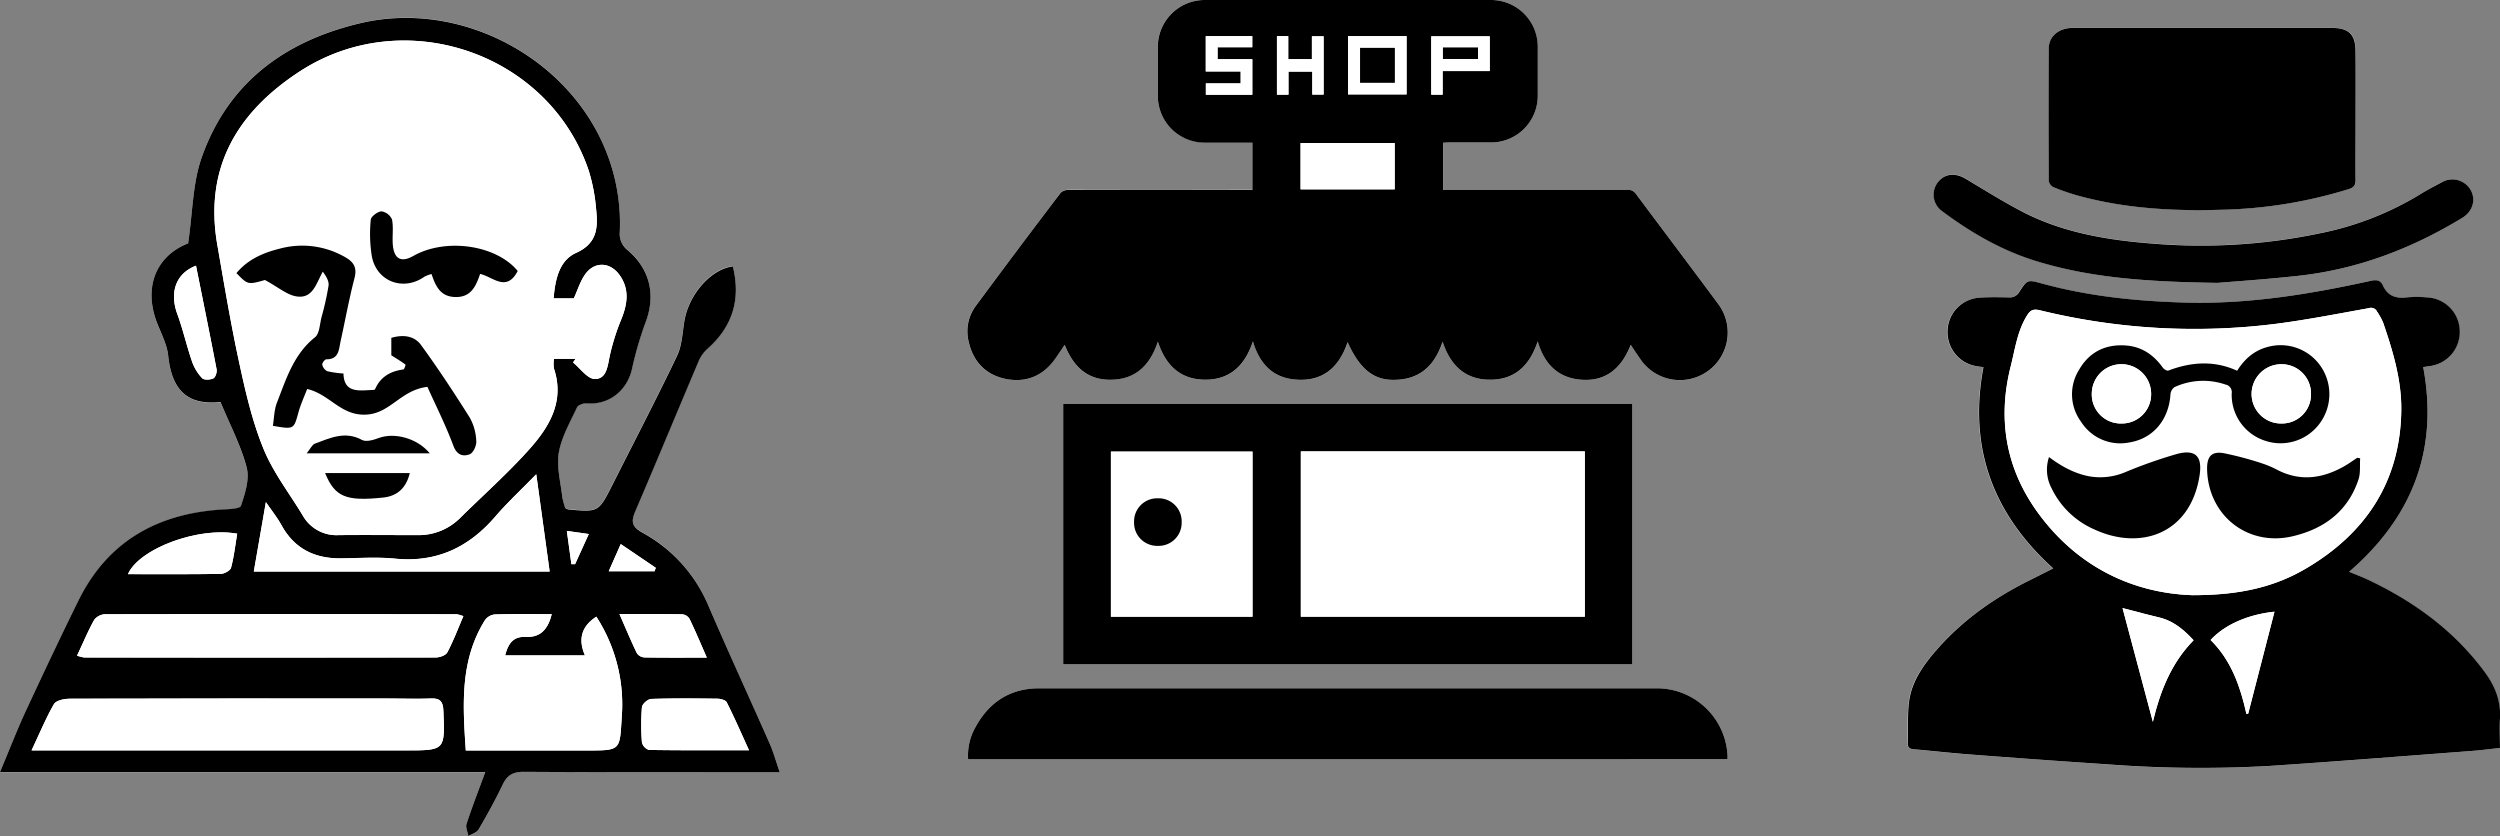 <svg id="Layer_1" data-name="Layer 1" xmlns="http://www.w3.org/2000/svg" viewBox="0 0 809.18 270.68">
  <rect x="0" y="0" width="809.18" height="270.68" fill="#808080" stroke="none"/>
  <defs>
    <style>
      .cls-1 {
        fill: #fff;
      }
    </style>
  </defs>
  <title>Artists_Partners_Collectors_icons2</title>
  <g>
    <path class="cls-1" d="M95.32-191.22c-10.54,4.11-14.73,14.56-9.74,26.62,1.32,3.19,2.94,6.46,3.29,9.81,1.2,11.38,6.41,16.06,16.93,15,3,7.12,6.55,13.91,8.46,21.15,1,3.79-.49,8.51-1.86,12.47-.37,1.07-4.38,1.06-6.75,1.22-20.59,1.46-36.41,10.43-45.77,29.29C54-63.83,48.34-51.83,42.76-39.8c-2.82,6.09-5.23,12.37-8.33,19.74H191.5c-2.19,5.95-4.27,11.29-6.05,16.73-.38,1.15.36,2.66.58,4,1.13-.7,2.72-1.14,3.31-2.15C192.09-6.2,194.76-11,197.1-16c1.46-3.08,3.3-4.22,6.82-4.19,25.49.17,51,.09,76.47.09h6.4c-1.26-3.6-2.08-6.59-3.31-9.39C276.93-44.3,270.09-59,263.7-74a48.19,48.19,0,0,0-21.3-23.65c-3.51-2-3.81-3.6-2.37-6.95,6.92-16.13,13.61-32.35,20.47-48.51a11.3,11.3,0,0,1,2.79-4c8.26-7.26,10.94-16.15,8.31-26.76-7,.9-14.11,8.92-15.63,17.41-.69,3.86-.76,8.06-2.4,11.5-6.7,14.05-13.9,27.87-20.92,41.77-4.5,8.92-4.51,8.92-14.34,8a3.21,3.21,0,0,1-.94-.46,24.22,24.22,0,0,1-1-3.73c-.52-4.76-1.88-9.71-1.09-14.26.88-5.07,3.67-9.83,5.89-14.61.36-.77,2.09-1.39,3.12-1.3,7.1.63,13.08-4,14.68-11.16a113.13,113.13,0,0,1,4.42-15.11c3.43-9.11,1.23-17.55-6.27-23.67a6.7,6.7,0,0,1-2.14-4.82A62.87,62.87,0,0,0,230.22-222c-12.5-29.94-47.18-48-78.92-40.58-24.47,5.7-43.06,19.24-51.6,43.56C96.78-210.63,96.81-201.25,95.32-191.22Z" transform="translate(-34.43 270)"/>
    <path d="M95.32-191.22c1.49-10,1.45-19.41,4.38-27.76,8.53-24.32,27.13-37.86,51.6-43.56,31.74-7.39,66.41,10.64,78.92,40.58A62.87,62.87,0,0,1,235-194.22a6.7,6.7,0,0,0,2.14,4.82c7.51,6.12,9.7,14.56,6.27,23.67A113.13,113.13,0,0,0,239-150.62c-1.59,7.12-7.58,11.79-14.68,11.16-1-.09-2.76.52-3.12,1.3-2.22,4.78-5,9.54-5.89,14.61-.79,4.56.57,9.5,1.09,14.26a24.22,24.22,0,0,0,1,3.73,3.21,3.21,0,0,0,.94.46c9.83.9,9.83.9,14.34-8,7-13.9,14.22-27.72,20.92-41.77,1.64-3.43,1.71-7.63,2.4-11.5,1.52-8.5,8.62-16.51,15.63-17.41,2.63,10.61-.05,19.5-8.31,26.76a11.3,11.3,0,0,0-2.79,4c-6.85,16.16-13.55,32.38-20.47,48.51-1.44,3.35-1.14,5,2.37,6.95A48.19,48.19,0,0,1,263.7-74c6.4,14.92,13.23,29.66,19.79,44.52,1.24,2.8,2.06,5.79,3.31,9.39h-6.4c-25.49,0-51,.08-76.47-.09-3.52,0-5.36,1.12-6.82,4.19-2.35,4.94-5,9.75-7.77,14.47-.59,1-2.18,1.45-3.31,2.15-.22-1.34-1-2.85-.58-4,1.78-5.44,3.86-10.78,6.05-16.73H34.43c3.09-7.37,5.51-13.65,8.33-19.74,5.58-12,11.23-24,17.12-35.91,9.36-18.86,25.18-27.83,45.77-29.29,2.36-.17,6.38-.16,6.75-1.22,1.37-4,2.86-8.68,1.86-12.47-1.91-7.24-5.51-14-8.46-21.15-10.52,1.1-15.73-3.58-16.93-15-.35-3.35-2-6.62-3.29-9.81C80.59-176.66,84.78-187.12,95.32-191.22Zm118.3,17.8c.53-6.51,2-12.34,7.29-14.72,7-3.14,7.09-8.43,6.46-14.32A58,58,0,0,0,225-214.68c-12.77-38.11-59.67-54.28-93.59-32.17-20.26,13.2-31,31.25-26.63,56.22,2.23,12.78,4.36,25.6,7.12,38.27,2,9.38,4.22,18.88,7.84,27.71,3.12,7.61,8.36,14.36,12.66,21.48a12.51,12.51,0,0,0,11.63,6.38c8.5-.08,17,0,25.49,0a19,19,0,0,0,13.94-5.66c7.47-7.37,15.36-14.36,22.33-22.17,6.46-7.25,11.45-15.51,7.92-26.09a11.18,11.18,0,0,1,0-3.13h7l-.82,1.17c2.35,1.9,4.7,5.34,7.06,5.35,3.89,0,4.13-4.23,4.85-7.58a72.14,72.14,0,0,1,3.72-11.77c2-4.91,2.71-9.66-.52-14.23-3.1-4.38-8.21-4.55-11.23-.22-1.57,2.25-2.39,5-3.62,7.71ZM44.64-27.11h121c12.87,0,12.79,0,12.27-12.8-.12-3-1-4.17-4.09-4-4.65.2-9.32,0-14,0q-51.43,0-102.86.07c-1.75,0-4.39.55-5.09,1.74C49.35-37.71,47.41-33,44.64-27.11ZM213-71.22c-6.48,0-12.45-.09-18.42.08a4.49,4.49,0,0,0-3.16,1.82c-8.14,13-7.22,27.39-6.22,42.2h39.3c11,0,10.5,0,11.19-11a52.23,52.23,0,0,0-8.24-32.3c-4.73,3.08-6,7.16-3.68,12.53H197.94c1.06-4.08,2.75-6.16,6.76-6C209.09-63.64,211.77-66.05,213-71.22ZM59.37-57.78a13.17,13.17,0,0,0,2.27.6q56.9,0,113.81,0c1.29,0,3.25-.69,3.76-1.65,2-3.74,3.47-7.72,5.19-11.71a10.92,10.92,0,0,0-2.14-.63q-56.9-.06-113.81,0a4.7,4.7,0,0,0-3.54,1.83C62.93-65.79,61.34-62,59.37-57.78ZM208-116.5c-5,5.14-9.39,9.17-13.24,13.65-8.62,10-19.07,15-32.52,13.65-5.76-.59-11.64-.15-17.46-.09-8.53.09-15.12-3.13-19.31-10.83-1.26-2.31-2.94-4.38-5-7.38L116.58-85h95.76Zm68.84,89.34c-2.65-5.81-4.78-10.74-7.19-15.54-.36-.72-2-1.13-3-1.15-7.14-.1-14.29-.16-21.43.08-1.08,0-2.92,1.64-3,2.65a70.94,70.94,0,0,0,0,11.44,3.42,3.42,0,0,0,2.28,2.41C254.88-27.1,265.29-27.16,276.88-27.16ZM111.2-97.25c-12.63-2.31-31.75,4.84-35.34,13.09,10.07,0,20,.07,30-.09,1.18,0,3.12-1.05,3.37-2C110.15-89.82,110.58-93.57,111.2-97.25Zm152,40.1c-2.12-4.82-3.75-8.74-5.6-12.56a3.15,3.15,0,0,0-2.32-1.46c-6.41-.12-12.82-.07-20.35-.07,2.15,4.9,3.78,8.83,5.64,12.65A3.17,3.17,0,0,0,243-57.21C249.38-57.1,255.8-57.15,263.21-57.15ZM97.87-184c-6.52,2.47-8.62,8.62-6.05,15.63,1.85,5.06,3,10.37,4.8,15.47a14.82,14.82,0,0,0,3.25,5.31c.62.64,2.59.54,3.61.06.69-.32,1.24-2,1.06-2.91C102.4-161.58,100.12-172.73,97.87-184ZM235.35-93.9l-3.89,8.8h14.82l.41-1.11ZM217.9-98.15l1.48,10.76h1.19L225-97.14Z" transform="translate(-34.43 270)"/>
    <path class="cls-1" d="M213.62-173.43h6.55c1.23-2.69,2.05-5.46,3.62-7.71,3-4.33,8.13-4.16,11.23.22,3.23,4.58,2.5,9.33.52,14.23a72.14,72.14,0,0,0-3.72,11.77c-.71,3.35-1,7.6-4.85,7.58-2.36,0-4.71-3.45-7.06-5.35l.82-1.17h-7a11.18,11.18,0,0,0,0,3.13c3.53,10.58-1.46,18.84-7.92,26.09-7,7.81-14.86,14.8-22.33,22.17a19,19,0,0,1-13.94,5.66c-8.5,0-17-.07-25.49,0a12.51,12.51,0,0,1-11.63-6.38c-4.31-7.13-9.54-13.87-12.66-21.48-3.62-8.83-5.8-18.33-7.84-27.71-2.76-12.67-4.89-25.49-7.12-38.27-4.37-25,6.36-43,26.63-56.22,33.93-22.11,80.82-5.93,93.59,32.17a58,58,0,0,1,2.33,12.21c.63,5.89.58,11.19-6.46,14.32C215.59-185.77,214.15-179.94,213.62-173.43Zm-40.86,28.64c2.77,6.15,5.95,12.45,8.4,19,1.14,3,3.08,3.59,5.25,2.79,1.14-.42,2.27-2.82,2.17-4.23a16.92,16.92,0,0,0-2.09-7.61c-5-8-10.24-15.91-15.8-23.55-2.17-3-5.8-3.44-9.61-2.3V-155c1.78,1.14,3.23,2,4.57,3,.12.09-.38,1.54-.69,1.59-4.17.55-7.4,2.33-9.13,6.37-.11.25-.93.25-1.42.28-4.26.25-8.67.75-8.82-5.35a31.65,31.65,0,0,1-5.25-.74,3.14,3.14,0,0,1-1.61-2.12c-.11-.49.84-1.73,1.3-1.73,4.18,0,4-3.28,4.64-5.88,1.55-6.8,2.74-13.7,4.5-20.45.85-3.25-.21-5.07-2.77-6.58a27.8,27.8,0,0,0-21.65-2.85c-5.32,1.33-10.17,3.5-13.8,7.86,3.7,3.79,3.7,3.79,9.22,2.23,4.28,2.32,7.06,4.79,10.17,5.3,5.27.86,6.35-4,8.55-8,1.17,1.52,2.07,3.12,1.87,4.56a94.14,94.14,0,0,1-2.28,10.21c-.57,2.23-.62,5.29-2.11,6.47-6.93,5.54-9.35,13.51-12.32,21.19-.9,2.32-.9,5-1.31,7.47,6.86,1.19,6.76,1.17,8.29-4.39.72-2.6,1.88-5.08,2.81-7.54,7.29,1.7,10.76,8.55,18.84,8.31S164-143.73,172.77-144.79Zm29.2-37.5c-7-8.49-23.33-10.79-33.88-4.83-3.79,2.14-6.12,1-6.58-3.37-.29-2.8.24-5.71-.28-8.43a4.45,4.45,0,0,0-3.43-2.65c-1.22,0-3.37,1.64-3.45,2.69A45.75,45.75,0,0,0,154.7-187c1.59,8.19,10.26,11.36,17,6.58a10.36,10.36,0,0,1,2.32-.87c1.34,4,2.92,7.34,7.72,7.44,5.07.11,6.66-3.4,8-7.48C194-180.4,198.32-175.34,202-182.29Zm-28.42,59c-4.13-5-11.55-6.79-16.45-5-1.72.63-4.15,1.38-5.48.65-5.49-3-10.33-.63-15.25,1.19-.91.34-1.46,1.66-2.67,3.14Zm-6.47,6.38H139.64c3.19,7.73,6.7,9.21,18.83,7.93C163.24-109.46,166-112.31,167.07-116.89Z" transform="translate(-34.43 270)"/>
    <path class="cls-1" d="M44.64-27.11c2.77-5.84,4.71-10.6,7.29-15,.7-1.19,3.34-1.73,5.09-1.74q51.43-.15,102.86-.07c4.66,0,9.33.15,14,0,3.08-.13,4,1.07,4.09,4,.52,12.8.6,12.8-12.27,12.8h-121Z" transform="translate(-34.43 270)"/>
    <path class="cls-1" d="M213-71.22c-1.24,5.17-3.93,7.59-8.32,7.38-4-.19-5.69,1.9-6.76,6h25.84c-2.33-5.37-1-9.46,3.68-12.53a52.23,52.23,0,0,1,8.24,32.3c-.69,10.94-.15,11-11.19,11h-39.3c-1-14.81-1.92-29.16,6.22-42.2a4.49,4.49,0,0,1,3.16-1.82C200.56-71.32,206.54-71.22,213-71.22Z" transform="translate(-34.43 270)"/>
    <path class="cls-1" d="M59.37-57.78c2-4.21,3.55-8,5.55-11.59a4.7,4.7,0,0,1,3.54-1.83q56.9-.11,113.81,0a10.92,10.92,0,0,1,2.14.63c-1.72,4-3.23,8-5.19,11.71-.51,1-2.47,1.65-3.76,1.65q-56.9.11-113.81,0A13.17,13.17,0,0,1,59.37-57.78Z" transform="translate(-34.43 270)"/>
    <path class="cls-1" d="M208-116.5,212.34-85H116.58l3.93-22.46c2.05,3,3.74,5.08,5,7.38,4.19,7.7,10.78,10.92,19.31,10.83,5.82-.06,11.69-.5,17.46.09,13.45,1.37,23.91-3.62,32.52-13.65C198.64-107.33,203-111.36,208-116.5Z" transform="translate(-34.43 270)"/>
    <path class="cls-1" d="M276.88-27.16c-11.59,0-22,.06-32.4-.11a3.42,3.42,0,0,1-2.28-2.41,70.94,70.94,0,0,1,0-11.44c.1-1,1.93-2.62,3-2.65,7.14-.24,14.28-.17,21.43-.08,1,0,2.65.43,3,1.15C272.09-37.9,274.23-33,276.88-27.16Z" transform="translate(-34.43 270)"/>
    <path class="cls-1" d="M111.2-97.25c-.62,3.68-1,7.42-2,11-.25.92-2.19,2-3.37,2-9.95.16-19.9.09-30,.09C79.44-92.41,98.57-99.55,111.2-97.25Z" transform="translate(-34.43 270)"/>
    <path class="cls-1" d="M263.21-57.15c-7.41,0-13.84.05-20.26-.06a3.17,3.17,0,0,1-2.38-1.37c-1.85-3.82-3.49-7.75-5.64-12.65,7.53,0,13.94-.05,20.35.07a3.15,3.15,0,0,1,2.32,1.46C259.46-65.89,261.1-62,263.21-57.15Z" transform="translate(-34.43 270)"/>
    <path class="cls-1" d="M97.87-184c2.25,11.22,4.53,22.38,6.67,33.57.17.92-.38,2.58-1.06,2.91-1,.48-3,.59-3.61-.06a14.82,14.82,0,0,1-3.25-5.31c-1.75-5.11-2.95-10.41-4.8-15.47C89.25-175.34,91.35-181.48,97.87-184Z" transform="translate(-34.43 270)"/>
    <path class="cls-1" d="M235.35-93.9l11.34,7.69-.41,1.11H231.46Z" transform="translate(-34.43 270)"/>
    <path class="cls-1" d="M217.9-98.15l7.1,1-4.44,9.75h-1.19Z" transform="translate(-34.43 270)"/>
    <path d="M172.77-144.79c-8.8,1.06-12,8.75-20.08,9s-11.55-6.61-18.84-8.31c-.93,2.46-2.09,4.94-2.81,7.54-1.53,5.55-1.44,5.58-8.29,4.39.41-2.48.41-5.15,1.31-7.47,3-7.68,5.39-15.65,12.32-21.19,1.48-1.19,1.54-4.24,2.11-6.47a94.14,94.14,0,0,0,2.28-10.21c.2-1.45-.7-3-1.87-4.56-2.2,4-3.28,8.86-8.55,8-3.1-.51-5.89-3-10.17-5.3-5.52,1.56-5.52,1.56-9.22-2.23,3.62-4.36,8.47-6.52,13.8-7.86a27.8,27.8,0,0,1,21.65,2.85c2.56,1.51,3.62,3.32,2.77,6.58-1.76,6.75-3,13.64-4.5,20.45-.59,2.6-.46,5.92-4.64,5.88-.46,0-1.41,1.24-1.3,1.73a3.14,3.14,0,0,0,1.61,2.12,31.65,31.65,0,0,0,5.25.74c.15,6.1,4.57,5.6,8.82,5.35.49,0,1.31,0,1.42-.28,1.73-4,5-5.83,9.13-6.37.31,0,.81-1.5.69-1.59-1.34-1-2.78-1.87-4.57-3v-5.64c3.81-1.14,7.43-.68,9.61,2.3,5.56,7.64,10.77,15.55,15.8,23.55a16.92,16.92,0,0,1,2.09,7.61c.1,1.42-1,3.82-2.17,4.23-2.17.79-4.11.26-5.25-2.79C178.71-132.34,175.53-138.64,172.77-144.79Z" transform="translate(-34.43 270)"/>
    <path d="M202-182.29c-3.64,7-8,1.88-12.17.95-1.37,4.08-3,7.59-8,7.48-4.8-.1-6.38-3.39-7.72-7.44a10.36,10.36,0,0,0-2.32.87c-6.77,4.78-15.44,1.61-17-6.58a45.75,45.75,0,0,1-.35-11.89c.08-1,2.23-2.66,3.45-2.69a4.45,4.45,0,0,1,3.43,2.65c.53,2.73,0,5.64.28,8.43.46,4.42,2.78,5.52,6.58,3.37C178.64-193.08,195-190.78,202-182.29Z" transform="translate(-34.43 270)"/>
    <path d="M173.54-123.27H133.69c1.21-1.47,1.76-2.8,2.67-3.14,4.92-1.82,9.76-4.18,15.25-1.19,1.33.72,3.76,0,5.48-.65C162-130.06,169.41-128.28,173.54-123.27Z" transform="translate(-34.43 270)"/>
    <path d="M167.07-116.89c-1.09,4.58-3.82,7.43-8.59,7.93-12.13,1.28-15.64-.2-18.83-7.93Z" transform="translate(-34.43 270)"/>
  </g>
  <g>
    <path class="cls-1" d="M409.2-159.42c2.55,7.76,7.32,12.35,15.45,12.32s12.78-4.7,15.34-12.4c2.06,7.1,6.28,11.54,13.22,12.31,8.93,1,14.61-3.54,17.42-12.08,3.67,8.25,8,12,14,12.21,8.67.34,14-4,16.75-12.36,2.55,7.75,7.32,12.35,15.44,12.33s12.79-4.7,15.35-12.41c2.06,7.1,6.28,11.49,13.21,12.33,8.4,1,13.8-3.29,16.89-11.21,1.17,1.74,2.15,3.23,3.16,4.69a15.46,15.46,0,0,0,18.89,5.46,15.38,15.38,0,0,0,6.28-23.35c-8.83-11.93-17.81-23.76-26.66-35.67a3.14,3.14,0,0,0-2.93-1.29q-28.61,0-57.22,0h-2.28v-15.24c.73,0,1.36-.08,2-.09h13.63a15.14,15.14,0,0,0,15-15.08q0-8,0-15.94A15.12,15.12,0,0,0,517-270H424.42a15.16,15.16,0,0,0-15.25,15.22q0,7.87,0,15.74a15.13,15.13,0,0,0,15.11,15.15h15.49v15.33H437.4q-28.61,0-57.22,0a3.45,3.45,0,0,0-2.46.92q-13.85,18.29-27.53,36.7A13.86,13.86,0,0,0,348-159.15c1.53,6.55,5.76,10.72,12.36,11.88s11.82-1.23,15.64-6.69c1-1.38,1.88-2.79,3-4.43,2.74,6.81,7,11.18,14.38,11.3C401.7-147,406.61-151.53,409.2-159.42ZM378.56-55H562.75v-84.26H378.56Zm215,30.81c0-.61,0-1.05,0-1.49a22.91,22.91,0,0,0-22.39-21.52q-100.23,0-200.45,0c-9.3,0-16.11,4.42-20.52,12.49a18.4,18.4,0,0,0-2.42,10.5Z" transform="translate(-34.43 270)"/>
    <path d="M409.2-159.42c-2.59,7.89-7.5,12.46-15.79,12.33-7.35-.12-11.64-4.48-14.38-11.3-1.1,1.63-2,3-3,4.43-3.83,5.47-9.16,7.83-15.64,6.69s-10.84-5.32-12.36-11.88a13.86,13.86,0,0,1,2.16-11.73q13.64-18.44,27.53-36.7a3.45,3.45,0,0,1,2.46-.92q28.61-.08,57.22,0h2.39v-15.33H424.3A15.13,15.13,0,0,1,409.19-239q0-7.87,0-15.74A15.16,15.16,0,0,1,424.42-270H517a15.12,15.12,0,0,1,15.16,15.1q0,8,0,15.94a15.14,15.14,0,0,1-15,15.08H503.49c-.63,0-1.25.05-2,.09v15.24h2.28q28.61,0,57.22,0a3.14,3.14,0,0,1,2.93,1.29c8.86,11.91,17.83,23.74,26.66,35.67a15.38,15.38,0,0,1-6.28,23.35,15.46,15.46,0,0,1-18.89-5.46c-1-1.46-2-2.94-3.16-4.69-3.09,7.92-8.49,12.22-16.89,11.21-6.93-.84-11.15-5.23-13.21-12.33-2.55,7.71-7.26,12.39-15.35,12.41s-12.89-4.57-15.44-12.33c-2.73,8.37-8.08,12.69-16.75,12.36-6-.23-10.33-4-14-12.21-2.8,8.54-8.48,13.06-17.42,12.08-6.94-.76-11.15-5.21-13.22-12.31-2.56,7.7-7.26,12.38-15.34,12.4S411.75-151.66,409.2-159.42Zm46.19-49.29h30.46v-15H455.39Zm15.36-30.73H489.7v-18.87H470.75Zm-31,.1v-11.49H428.52v-3.88h11.24v-3.59H424.7v11.43H436V-243H424.73v3.66ZM501.37-247h15.25v-11.25H497.69v18.89h3.68Zm-49.9,7.66v-7.47h7.72v7.44h3.66v-18.87h-3.79v7.4H451.4v-7.44h-3.66v18.94Z" transform="translate(-34.43 270)"/>
    <path d="M378.56-55v-84.26H562.75V-55Zm168.83-68.87H455.47v53.49h91.92Zm-107.56.06H394v53.44h45.83Z" transform="translate(-34.43 270)"/>
    <path d="M593.58-24.22H347.79a18.4,18.4,0,0,1,2.42-10.5c4.41-8.07,11.22-12.48,20.52-12.49q100.23,0,200.45,0a22.91,22.91,0,0,1,22.39,21.52C593.6-25.27,593.58-24.83,593.58-24.22Z" transform="translate(-34.43 270)"/>
    <path class="cls-1" d="M455.39-208.71v-15h30.46v15Z" transform="translate(-34.43 270)"/>
    <path class="cls-1" d="M470.75-239.44v-18.87H489.7v18.87Zm15.16-3.75V-254.5H474.64v11.31Z" transform="translate(-34.43 270)"/>
    <path class="cls-1" d="M439.79-239.34H424.73V-243H436v-3.88H424.7v-11.43h15.06v3.59H428.52v3.88h11.27Z" transform="translate(-34.43 270)"/>
    <path class="cls-1" d="M501.37-247v7.64h-3.68v-18.89h18.92V-247Zm.1-3.88h11.35v-3.73H501.47Z" transform="translate(-34.43 270)"/>
    <path class="cls-1" d="M451.47-239.37h-3.73v-18.94h3.66v7.44h7.65v-7.4h3.79v18.87h-3.66v-7.44h-7.72Z" transform="translate(-34.43 270)"/>
    <path class="cls-1" d="M547.39-123.91v53.49H455.47v-53.49Z" transform="translate(-34.43 270)"/>
    <path class="cls-1" d="M439.83-123.85v53.44H394v-53.44ZM416.9-101a7.46,7.46,0,0,0-7.72-7.72,7.46,7.46,0,0,0-7.67,7.58,7.47,7.47,0,0,0,7.63,7.81A7.46,7.46,0,0,0,416.9-101Z" transform="translate(-34.43 270)"/>
    <path d="M485.91-243.19H474.64V-254.5h11.27Z" transform="translate(-34.43 270)"/>
    <path d="M501.47-250.91v-3.73h11.35v3.73Z" transform="translate(-34.43 270)"/>
    <path d="M416.9-101a7.46,7.46,0,0,1-7.77,7.68,7.47,7.47,0,0,1-7.63-7.81,7.46,7.46,0,0,1,7.67-7.58A7.46,7.46,0,0,1,416.9-101Z" transform="translate(-34.43 270)"/>
  </g>
  <g>
    <path class="cls-1" d="M818.75-151.19l1.9-.27a11.16,11.16,0,0,0,9.83-11.78,11.1,11.1,0,0,0-10.7-10.49,36.92,36.92,0,0,0-6.45,0c-3.52.42-6.17-.42-7.73-3.86-.72-1.59-1.91-1.94-3.81-1.52-20,4.42-40.2,7.7-60.82,7.05-15.46-.48-30.76-2.06-45.73-6.15-4.62-1.27-4.69-1.34-7.32,2.74a3.52,3.52,0,0,1-3.47,1.76c-3.19-.07-6.39-.14-9.56.1a11,11,0,0,0-10.18,11,11.12,11.12,0,0,0,9.52,11.17l2.1.31c-4.93,26.15,3.12,47.56,22.59,65.13l-8.32,4.18c-11,5.56-21,12.59-29.18,21.9-4.25,4.83-8.12,10-9.1,16.55-.68,4.51-.27,9.17-.48,13.76-.07,1.6.59,2,2,2.15,6,.52,12,1.21,17.94,1.66q22.41,1.69,44.83,3.22a394.23,394.23,0,0,0,52.26.51c21.68-1.44,43.34-3.17,65-4.81,3.16-.24,6.3-.66,9.63-1,0-3.26-.18-6.3,0-9.31.4-5.65-1.52-10.55-4.74-15-9.91-13.56-23-23.12-38.1-30.21-1.92-.9-3.91-1.64-6-2.51C815.29-102.65,823.74-124.45,818.75-151.19Zm-21.89-81.65c0-7,0-13.94,0-20.91,0-5.14-2.26-7.22-7.41-7.22l-64.52,0c-6.6,0-13.2,0-19.8,0-4.29,0-7.51,2.73-7.53,6.55q-.09,21.47,0,42.94a2.78,2.78,0,0,0,1.44,2,73.5,73.5,0,0,0,8.19,2.82c15.17,4.14,30.68,5,46.31,4.52a149.71,149.71,0,0,0,41.13-6.68c1.56-.5,2.25-1.13,2.22-2.91C796.79-218.75,796.86-225.79,796.86-232.84Zm-44.6,54.4c5.23-.45,15.58-1.13,25.89-2.26,19.18-2.1,36.81-8.78,53.23-18.79,3.45-2.1,4.5-6,2.58-9.2a6.84,6.84,0,0,0-9.35-2.25c-2.15,1.16-4.36,2.25-6.42,3.55a99.9,99.9,0,0,1-32.73,12.84,187.75,187.75,0,0,1-53.54,3.41c-14.56-1.08-28.92-3.35-42.13-10-6.53-3.29-12.77-7.19-19-11-3.42-2.06-6.88-1.79-9.12,1.11a6.56,6.56,0,0,0,1.19,9.16c9.25,6.92,19.18,12.75,30.24,16.19C710.63-180.15,728.81-178.78,752.26-178.44Z" transform="translate(-34.43 270)"/>
    <path d="M818.75-151.19c5,26.73-3.46,48.54-24,66.26,2.08.87,4.07,1.61,6,2.51,15.06,7.09,28.19,16.65,38.1,30.21,3.21,4.4,5.14,9.3,4.74,15-.21,3,0,6.05,0,9.31-3.33.36-6.47.77-9.63,1-21.67,1.64-43.33,3.37-65,4.81a394.23,394.23,0,0,1-52.26-.51q-22.42-1.49-44.83-3.22c-6-.45-12-1.15-17.94-1.66-1.43-.12-2.1-.55-2-2.15.21-4.59-.2-9.25.48-13.76,1-6.5,4.85-11.72,9.1-16.55,8.2-9.31,18.14-16.34,29.18-21.9l8.32-4.18c-19.47-17.57-27.52-39-22.59-65.13l-2.1-.31a11.12,11.12,0,0,1-9.52-11.17,11,11,0,0,1,10.18-11c3.17-.24,6.38-.17,9.56-.1a3.52,3.52,0,0,0,3.47-1.76c2.63-4.08,2.7-4,7.32-2.74,15,4.1,30.27,5.67,45.73,6.15,20.63.65,40.79-2.63,60.82-7.05,1.89-.42,3.09-.07,3.81,1.52,1.56,3.44,4.21,4.28,7.73,3.86a36.92,36.92,0,0,1,6.45,0,11.1,11.1,0,0,1,10.7,10.49,11.16,11.16,0,0,1-9.83,11.78ZM744-77.36c15.07,0,26.37-2.54,36.63-8.55,19.39-11.35,30.56-28,31-50.87.2-10-2.67-19.48-5.88-28.84a22.69,22.69,0,0,0-1.93-3.5,2.18,2.18,0,0,0-2.73-1.13c-9.84,1.77-19.68,3.71-29.59,5a210.57,210.57,0,0,1-76.88-4.34c-2.17-.52-3.09,0-4.19,1.82-3.08,5-3.78,10.73-5.18,16.24-4.28,16.85-1.74,32.65,8.32,46.84C706.65-86.32,725-78,744-77.36Zm-12.75,41c2.34-9.91,6-19.09,13.18-26.41-4-4.37-7.47-6.57-11.47-7.47-2.89-.65-5.74-1.46-8.61-2.2l-2.92-.75Zm30.27-2.58.58-.08,8.51-33c-8.72.92-16.16,4.25-20.68,9.16C756.61-56.27,759.58-47.84,761.53-38.91Z" transform="translate(-34.43 270)"/>
    <path d="M796.86-232.84c0,7-.07,14.09,0,21.14,0,1.77-.66,2.41-2.22,2.91a149.71,149.71,0,0,1-41.13,6.68c-15.62.48-31.13-.38-46.31-4.52a73.5,73.5,0,0,1-8.19-2.82,2.78,2.78,0,0,1-1.44-2q-.12-21.47,0-42.94c0-3.82,3.24-6.53,7.53-6.55,6.6,0,13.2,0,19.8,0l64.52,0c5.14,0,7.36,2.08,7.41,7.22C796.9-246.78,796.86-239.81,796.86-232.84Z" transform="translate(-34.43 270)"/>
    <path d="M752.26-178.44c-23.45-.33-41.63-1.7-59.2-7.19-11.05-3.45-21-9.27-30.24-16.19a6.56,6.56,0,0,1-1.19-9.16c2.24-2.9,5.7-3.17,9.12-1.11,6.27,3.78,12.51,7.68,19,11,13.21,6.64,27.56,8.91,42.13,10a187.75,187.75,0,0,0,53.54-3.41,99.9,99.9,0,0,0,32.73-12.84c2.06-1.3,4.27-2.39,6.42-3.55A6.84,6.84,0,0,1,834-208.7c1.92,3.2.87,7.1-2.58,9.2-16.42,10-34,16.69-53.23,18.79C767.84-179.57,757.49-178.89,752.26-178.44Z" transform="translate(-34.43 270)"/>
    <path class="cls-1" d="M744-77.36c-19-.69-37.37-9-50.39-27.31-10.07-14.19-12.6-30-8.32-46.84,1.4-5.51,2.1-11.22,5.18-16.24,1.09-1.78,2-2.33,4.19-1.82a210.57,210.57,0,0,0,76.88,4.34c9.91-1.31,19.74-3.24,29.59-5a2.18,2.18,0,0,1,2.73,1.13,22.69,22.69,0,0,1,1.93,3.5c3.21,9.35,6.08,18.88,5.88,28.84-.46,22.86-11.62,39.52-31,50.87C770.39-79.9,759.09-77.32,744-77.36ZM758.53-150c-7.45-3.39-14.87-2.85-22.3,0-.44.16-1.44-.42-1.8-.93-2.94-4.18-6.8-6.82-12-7.19-6.6-.47-11.82,2.14-15.1,7.85a14.93,14.93,0,0,0,.62,16.82,15,15,0,0,0,15.66,6.67c7.73-1.25,12.78-7.38,13.29-15.58a3.14,3.14,0,0,1,1.35-2.34,22.2,22.2,0,0,1,16.47-.81,2.49,2.49,0,0,1,2,2.84,15.6,15.6,0,0,0,10.5,15.24,15.71,15.71,0,0,0,17.91-5.4,15.94,15.94,0,0,0,.7-18.15,15.75,15.75,0,0,0-17.69-6.61C764-156.49,760.92-153.79,758.53-150Zm39.82,28.36-.92-.16c-1.29.85-2.54,1.77-3.88,2.55-7,4.09-14.24,5.28-21.81,1.48a30.81,30.81,0,0,0-4.89-2.12A105.11,105.11,0,0,0,754-123.31c-3.81-.63-5.27,1.12-5.22,5,.2,15.13,13.11,25.41,27.83,21.89,10.12-2.42,17.76-8.1,21.17-18.33C798.5-116.9,798.19-119.35,798.35-121.65Zm-100.71-.41a12.82,12.82,0,0,0,.81,10,27.56,27.56,0,0,0,13.77,13.36c15,7,31.2,1.43,34.11-17.52.93-6.09-1.28-8.46-7.28-6.9a156.21,156.21,0,0,0-16.72,5.88,20.77,20.77,0,0,1-12,1.32C705.71-116.83,701.67-119.07,697.64-122.06Z" transform="translate(-34.43 270)"/>
    <path class="cls-1" d="M731.26-36.34l-9.82-36.83,2.92.75c2.87.74,5.72,1.54,8.61,2.2,4,.91,7.52,3.11,11.47,7.47C737.22-55.43,733.6-46.25,731.26-36.34Z" transform="translate(-34.43 270)"/>
    <path class="cls-1" d="M761.53-38.91c-2-8.92-4.92-17.36-11.59-23.93,4.52-4.91,12-8.24,20.68-9.16l-8.51,33Z" transform="translate(-34.43 270)"/>
    <path d="M758.53-150c2.39-3.78,5.44-6.48,9.66-7.64A15.75,15.75,0,0,1,785.88-151a15.94,15.94,0,0,1-.7,18.15,15.71,15.71,0,0,1-17.91,5.4,15.6,15.6,0,0,1-10.5-15.24,2.49,2.49,0,0,0-2-2.84,22.2,22.2,0,0,0-16.47.81,3.14,3.14,0,0,0-1.35,2.34c-.51,8.2-5.56,14.33-13.29,15.58A15,15,0,0,1,708-133.51a14.93,14.93,0,0,1-.62-16.82c3.28-5.71,8.5-8.32,15.1-7.85,5.16.37,9,3,12,7.19.36.51,1.36,1.1,1.8.93C743.66-152.86,751.08-153.4,758.53-150ZM773-132.93a9.4,9.4,0,0,0,9.44-9.42,9.53,9.53,0,0,0-9.62-9.76,9.64,9.64,0,0,0-9.61,9.59A9.54,9.54,0,0,0,773-132.93Zm-51.87,0a9.47,9.47,0,0,0,9.56-9.4,9.63,9.63,0,0,0-9.91-9.79,9.59,9.59,0,0,0-9.3,9.46A9.4,9.4,0,0,0,721.14-132.93Z" transform="translate(-34.43 270)"/>
    <path d="M798.35-121.65c-.16,2.29.16,4.75-.55,6.86-3.4,10.22-11,15.9-21.17,18.33-14.72,3.53-27.63-6.76-27.83-21.89,0-3.85,1.41-5.59,5.22-5a105.11,105.11,0,0,1,12.82,3.42,30.81,30.81,0,0,1,4.89,2.12c7.57,3.8,14.79,2.6,21.81-1.48,1.33-.78,2.59-1.7,3.88-2.55Z" transform="translate(-34.43 270)"/>
    <path d="M697.64-122.06c4,3,8.06,5.22,12.74,6.18a20.77,20.77,0,0,0,12-1.32,156.21,156.21,0,0,1,16.72-5.88c6-1.57,8.21.81,7.28,6.9-2.9,19-19.15,24.48-34.11,17.52A27.56,27.56,0,0,1,698.45-112,12.82,12.82,0,0,1,697.64-122.06Z" transform="translate(-34.43 270)"/>
    <path class="cls-1" d="M773-132.93a9.54,9.54,0,0,1-9.79-9.59,9.64,9.64,0,0,1,9.61-9.59,9.53,9.53,0,0,1,9.62,9.76A9.4,9.4,0,0,1,773-132.93Z" transform="translate(-34.43 270)"/>
    <path class="cls-1" d="M721.14-132.93a9.4,9.4,0,0,1-9.65-9.72,9.59,9.59,0,0,1,9.3-9.46,9.63,9.63,0,0,1,9.91,9.79A9.47,9.47,0,0,1,721.14-132.93Z" transform="translate(-34.43 270)"/>
  </g>
</svg>
